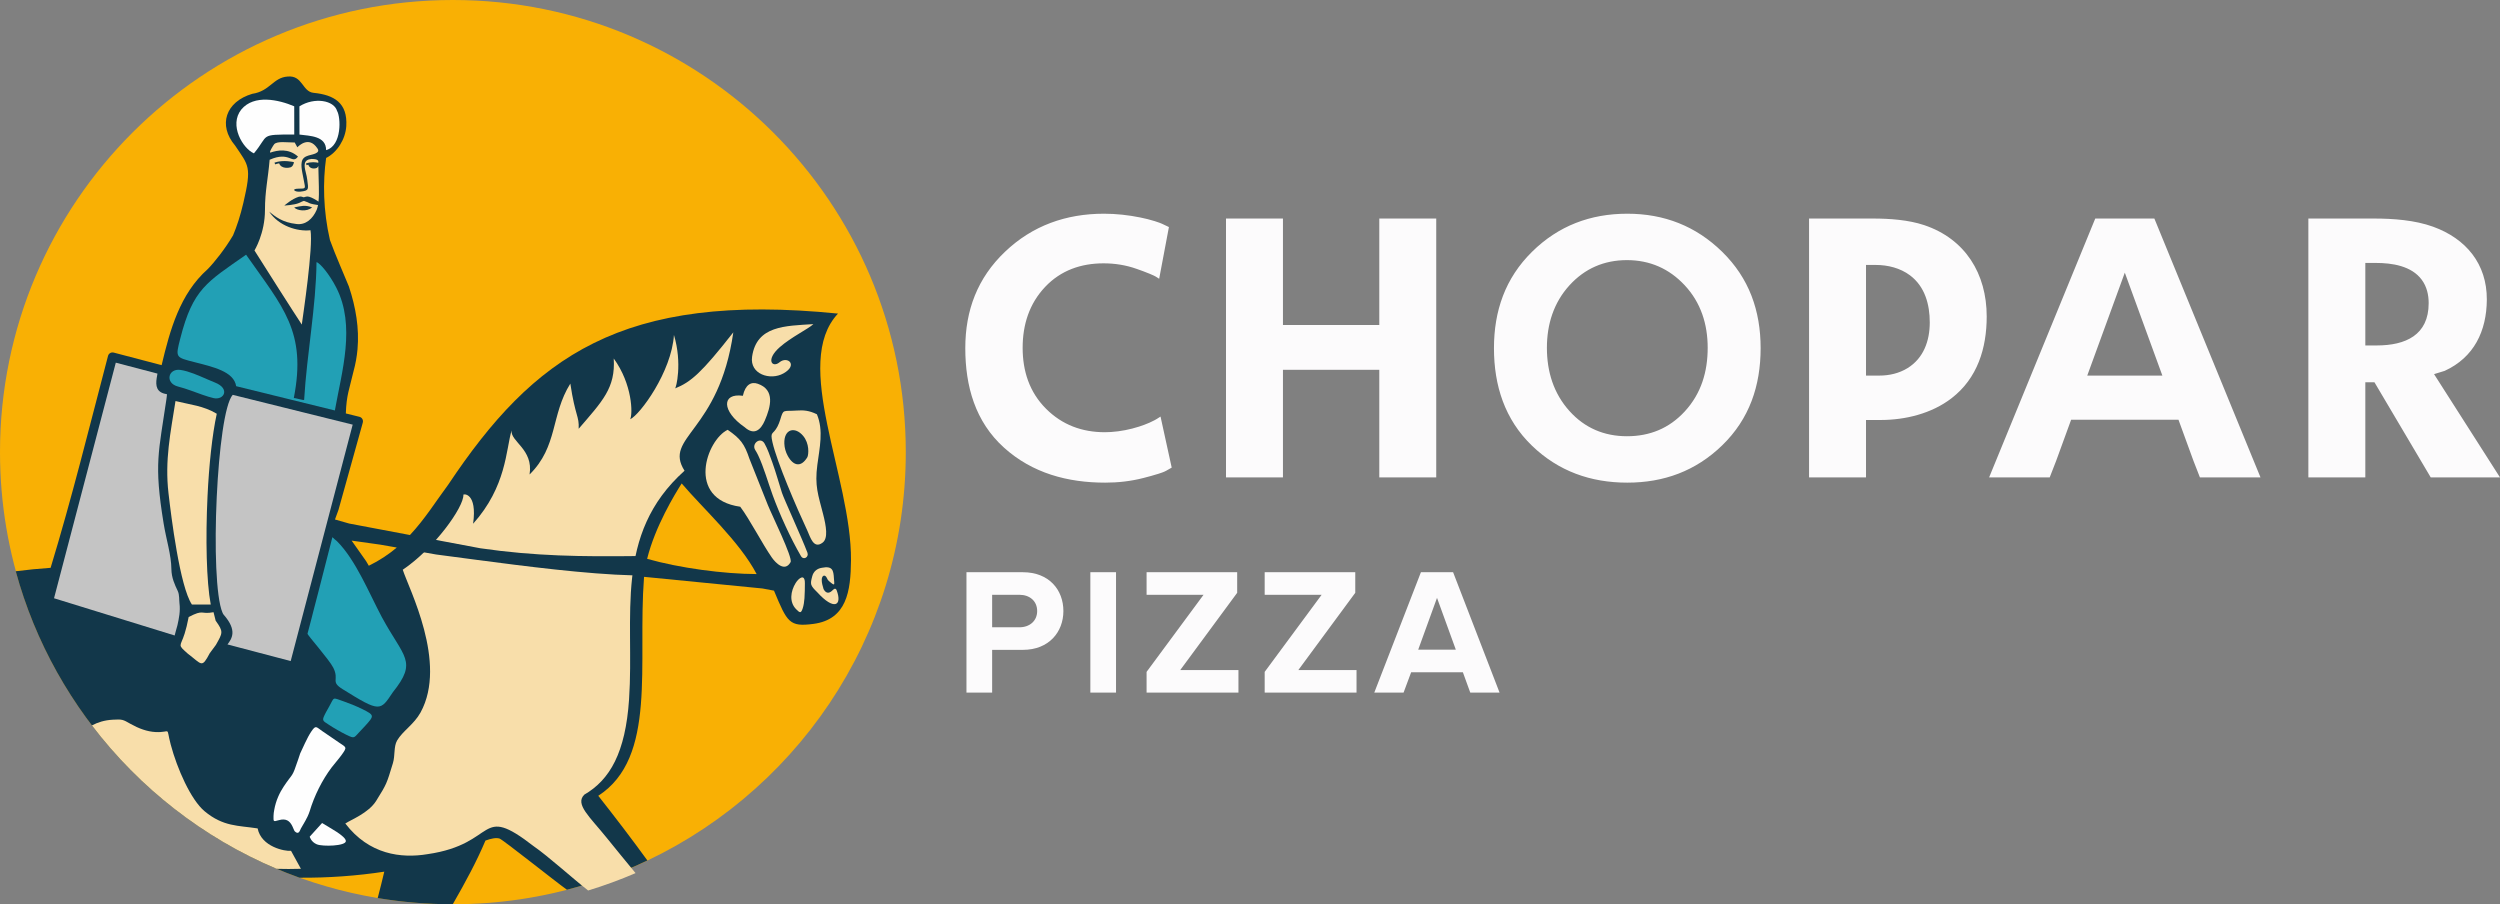 <svg width="188" height="68" viewBox="0 0 188 68" fill="none" xmlns="http://www.w3.org/2000/svg">
<rect x="0" y="0" width="188" height="68" fill="#808080" stroke="none"/>
<path fill-rule="evenodd" clip-rule="evenodd" d="M68.115 34C68.115 47.986 59.656 59.998 47.568 65.22C46.412 65.719 45.221 66.158 44.002 66.528C40.855 67.486 37.517 68 34.057 68C32.134 68 30.25 67.841 28.413 67.534C25.764 67.095 23.218 66.348 20.813 65.335C15.286 63.002 10.504 59.256 6.922 54.55C2.578 48.842 0 41.723 0 34C0 15.222 15.247 0 34.057 0C52.866 0 68.115 15.222 68.115 34L68.115 34Z" fill="#F9B004"/>
<path fill-rule="evenodd" clip-rule="evenodd" d="M13.658 48.248C13.797 48.206 13.9 48.076 13.9 47.923C13.904 47.712 13.962 47.447 14.027 47.155C14.076 46.929 14.128 46.689 14.165 46.432C14.314 46.262 14.542 46.123 14.903 46.051C15.468 46.051 15.385 46.267 15.996 46.078C16.015 46.14 16.035 46.195 16.053 46.247C15.998 47.085 16.987 46.955 16.437 48.054C16.32 48.407 16.083 48.526 15.848 48.879C15.264 49.754 15.588 50.623 13.723 48.761C13.597 48.509 13.606 48.393 13.658 48.248L13.658 48.248Z" fill="#35393F"/>
<path fill-rule="evenodd" clip-rule="evenodd" d="M63.017 23.582C46.734 21.947 40.12 26.84 33.713 36.438C32.792 37.676 31.962 39.026 30.828 40.234L26.257 39.37L25.19 39.065L25.457 38.332L25.462 38.312L27.252 31.888L27.285 31.764C27.33 31.577 27.217 31.39 27.03 31.344L26.007 31.091C26.053 29.696 26.274 29.263 26.589 27.905C26.739 27.36 26.835 26.816 26.885 26.27V26.263C27.024 24.689 26.759 23.115 26.235 21.541C25.937 20.797 25.199 19.134 24.812 18.05C24.299 15.842 24.273 13.655 24.525 11.879C25.348 11.469 25.979 10.475 26.041 9.484C26.146 7.734 25.12 7.135 23.58 6.981C22.722 6.894 22.763 5.64 21.625 5.757C20.538 5.831 20.306 6.855 18.972 7.055C16.967 7.647 16.378 9.415 17.679 10.945C18.7 12.471 18.946 12.495 18.301 15.253C18.075 16.228 17.808 17.033 17.525 17.699C16.93 18.714 16.1 19.757 15.611 20.246C13.531 22.099 12.788 24.794 12.154 27.46L8.548 26.514C8.363 26.466 8.172 26.577 8.124 26.762C6.706 32.165 5.409 37.432 3.806 42.7C2.93 42.759 2.056 42.846 1.185 42.958C4.107 53.672 12.148 62.281 22.524 66.004C24.681 66.019 26.841 65.864 28.898 65.549C28.744 66.2 28.579 66.863 28.403 67.534C30.239 67.841 32.123 68 34.047 68C35.003 66.341 35.87 64.728 36.506 63.211C36.926 63.058 37.3 62.978 37.565 63.059C37.81 63.134 41.827 66.337 42.633 66.909C44.736 66.365 46.761 65.625 48.684 64.708C47.519 63.1 46.287 61.491 44.99 59.843C49.438 56.967 47.934 49.921 48.429 43.428C48.43 43.412 48.43 43.395 48.434 43.378L57.34 44.254L58.204 44.417C59.204 46.818 59.358 47.152 61.162 46.918C63.672 46.592 63.977 44.461 63.995 42.13C64.043 35.879 59.506 27.314 63.017 23.582L63.017 23.582ZM27.734 42.544C27.662 42.431 27.599 42.321 27.536 42.206L26.442 40.654L28.608 40.959L29.839 41.175C29.235 41.684 28.546 42.147 27.734 42.544H27.734ZM48.664 42.025C49.264 39.59 50.759 37.141 51.263 36.355C52.82 38.192 55.626 40.73 56.899 43.17C54.42 43.163 51.113 42.718 48.664 42.025Z" fill="#12374A"/>
<path fill-rule="evenodd" clip-rule="evenodd" d="M24.524 11.29C25.738 10.947 25.624 8.789 25.348 8.343C25.119 7.548 23.652 7.28 22.516 7.998L22.52 10.119C23.302 10.223 24.523 10.216 24.524 11.29Z" fill="#FEFEFE"/>
<path fill-rule="evenodd" clip-rule="evenodd" d="M22.125 7.993C20.957 7.496 19.107 7.081 18.147 8.234C17.204 9.413 18.269 11.179 19.095 11.532C20.269 10.123 19.455 10.118 22.128 10.115L22.126 8.089L22.124 7.993L22.125 7.993Z" fill="#FEFEFE"/>
<path fill-rule="evenodd" clip-rule="evenodd" d="M24.223 54.971L25.497 55.842C26.049 56.219 26.133 56.157 25.677 56.789C25.447 57.106 25.149 57.433 24.936 57.716C24.228 58.658 23.637 59.837 23.284 61.015C23.099 61.567 22.843 61.904 22.627 62.305C22.55 62.448 22.473 62.806 22.176 62.526C22.123 62.476 22.091 62.353 21.986 62.134C21.79 61.726 21.503 61.522 20.967 61.678C20.528 61.807 20.568 61.785 20.569 61.357C20.57 61.2 20.597 61.048 20.623 60.901C20.747 60.188 21.041 59.591 21.325 59.162C22.043 58.075 21.938 58.563 22.419 57.123L22.575 56.655C22.759 56.288 23.08 55.498 23.405 55.018C23.754 54.5 23.768 54.661 24.223 54.971V54.971Z" fill="#FEFEFE"/>
<path fill-rule="evenodd" clip-rule="evenodd" d="M26.059 55.262C25.628 55.052 25.091 54.741 24.754 54.517C24.237 54.172 24.162 54.227 24.521 53.547C24.599 53.4 24.688 53.246 24.772 53.098C25.167 52.4 24.953 52.434 25.875 52.755C26.304 52.905 26.819 53.112 27.24 53.321C28.182 53.789 28.15 53.819 27.452 54.595C27.343 54.716 27.227 54.837 27.115 54.953C26.595 55.485 26.709 55.578 26.059 55.262V55.262Z" fill="#22A0B5"/>
<path fill-rule="evenodd" clip-rule="evenodd" d="M24.219 61.891C24.769 62.238 25.996 62.868 26.008 63.246C26.02 63.625 24.267 63.675 23.827 63.494C23.388 63.313 23.29 62.919 23.29 62.919L24.219 61.891V61.891Z" fill="#FEFEFE"/>
<path fill-rule="evenodd" clip-rule="evenodd" d="M24.996 40.395L23.986 44.341C23.5 46.154 23.652 45.687 23.125 47.652C23.125 47.776 24.75 49.586 25.065 50.215C25.537 51.158 24.818 51.235 25.762 51.824C28.595 53.592 28.595 53.474 29.539 52.06C31.428 49.703 30.366 49.468 28.713 46.404C27.769 44.636 26.761 42.116 25.344 40.702C25.214 40.598 25.099 40.496 24.996 40.396V40.395Z" fill="#22A0B5"/>
<path fill-rule="evenodd" clip-rule="evenodd" d="M17.76 29.041L25.182 30.867C25.708 27.915 26.754 24.506 25.294 21.639C24.773 20.618 24.063 19.778 23.801 19.713C23.773 23.026 23.073 26.626 22.872 30.063C22.867 30.142 22.154 29.899 22.093 29.939C23.076 24.924 21.28 23.112 18.505 19.153C15.569 21.215 14.511 21.701 13.555 25.461C13.188 26.904 13.193 26.864 14.636 27.236C15.985 27.583 17.59 27.927 17.76 29.041Z" fill="#22A0B5"/>
<path d="M26.522 31.933L17.5 29.692C16.895 30.37 16.468 33.8 16.298 37.386C16.122 41.097 16.239 44.931 16.73 46.066C16.761 46.139 16.792 46.194 16.821 46.227C17.861 47.414 17.441 48.015 17.106 48.462L21.86 49.713L26.522 31.933V31.933Z" fill="#C4C4C4"/>
<path d="M11.842 28.095L8.708 27.273L4.063 44.988L13.134 47.788C13.16 47.636 13.31 47.172 13.346 47.009C13.452 46.525 13.575 45.965 13.495 45.353C13.465 45.122 13.504 44.733 13.367 44.442C13.143 43.97 12.897 43.451 12.889 42.798C12.876 41.714 12.508 40.605 12.306 39.371C11.56 34.815 11.94 34.004 12.515 30.021C12.546 29.8 12.563 29.642 12.545 29.64C11.752 29.526 11.699 29.003 11.781 28.441C11.794 28.343 11.813 28.247 11.831 28.154L11.842 28.096V28.095Z" fill="#C4C4C4"/>
<path fill-rule="evenodd" clip-rule="evenodd" d="M13.197 30.159C12.823 32.557 12.385 34.606 12.671 37.087C12.877 38.883 13.528 44.11 14.431 45.461H15.848C15.521 43.733 15.455 40.488 15.604 37.353C15.715 35.006 15.954 32.703 16.301 31.114C15.273 30.502 14.301 30.434 13.197 30.159V30.159Z" fill="#F8DEAA"/>
<path fill-rule="evenodd" clip-rule="evenodd" d="M13.39 29.069C14.022 29.231 14.641 29.482 15.226 29.686C15.51 29.786 15.786 29.874 16.051 29.936C16.845 30.12 17.33 29.228 16.17 28.769C15.977 28.692 15.78 28.608 15.581 28.521C14.909 28.229 14.216 27.916 13.58 27.82C12.637 27.677 12.381 28.811 13.39 29.069V29.069Z" fill="#22A0B5"/>
<path fill-rule="evenodd" clip-rule="evenodd" d="M51.477 35.4C46.107 40.205 47.724 46.346 47.306 52.589C47.036 56.605 45.862 58.645 43.936 59.761C43.221 60.482 44.349 61.42 45.618 62.996C46.297 63.839 47.066 64.775 47.794 65.658C46.637 66.157 45.446 66.595 44.227 66.966C43.065 66.057 41.214 64.381 40.139 63.64C35.9 60.355 37.497 63.458 32.146 64.233C30.166 64.562 27.753 64.265 25.967 61.927C26.389 61.645 27.716 61.144 28.292 60.218C29.087 58.939 29.069 58.96 29.547 57.389C29.726 56.797 29.593 56.15 29.865 55.68C30.275 54.975 31.135 54.474 31.627 53.575C33.671 49.848 30.731 44.246 30.288 42.844C32.646 41.255 34.887 38.14 34.848 37.204C34.845 37.133 35.903 37.038 35.578 39.385C38.095 36.572 38.039 33.828 38.472 32.366C38.364 33.203 40.131 33.78 39.824 35.681C41.973 33.563 41.408 31.211 42.889 28.847C43.264 31.344 43.563 31.266 43.516 32.244C45.3 30.169 46.292 29.18 46.153 26.96C47.559 28.893 47.592 31.128 47.39 31.528C48.127 31.191 50.503 27.964 50.681 25.189C51.325 27.335 50.839 29.211 50.761 29.211C51.956 28.731 52.754 28.041 55.145 24.991C54.066 32.523 49.857 32.842 51.477 35.4L51.477 35.4Z" fill="#F8DEAA"/>
<path fill-rule="evenodd" clip-rule="evenodd" d="M56.557 26.826C56.895 24.485 59.043 24.511 61.167 24.374C60.808 24.721 59.484 25.359 58.638 26.107C57.538 27.08 58.089 27.69 58.618 27.245C59.211 26.747 60.047 27.443 58.917 28.079C57.924 28.637 56.368 28.137 56.557 26.826Z" fill="#F8DEAA"/>
<path fill-rule="evenodd" clip-rule="evenodd" d="M61.083 43.326C61.173 42.986 61.428 42.754 61.809 42.697C62.612 42.538 62.677 42.896 62.711 43.491C62.738 43.958 62.836 44.125 62.365 43.719C62.233 43.605 62.22 43.549 62.192 43.486C62.036 43.146 61.8 43.277 61.794 43.596C61.789 43.83 61.866 44.066 61.932 44.302C62.165 44.738 62.451 44.551 62.61 44.387C62.747 44.246 62.853 44.221 62.919 44.396C63.352 45.556 62.717 45.925 61.468 44.549C60.922 44.015 60.918 43.943 61.083 43.326V43.326Z" fill="#F8DEAA"/>
<path fill-rule="evenodd" clip-rule="evenodd" d="M59.866 45.809C59.334 45.268 59.455 44.454 59.834 43.842C60.067 43.467 60.536 43.108 60.527 43.87C60.523 44.215 60.525 44.615 60.496 44.987C60.474 45.266 60.436 45.529 60.366 45.741C60.234 46.139 60.154 46.102 59.866 45.809V45.809Z" fill="#F8DEAA"/>
<path fill-rule="evenodd" clip-rule="evenodd" d="M55.997 32.124C54.253 30.921 54.259 29.536 55.864 29.763C56.05 28.916 56.49 28.688 56.984 28.858C58.305 29.314 57.959 30.597 57.511 31.631C57.207 32.33 56.72 32.769 55.997 32.124L55.997 32.124Z" fill="#F8DEAA"/>
<path fill-rule="evenodd" clip-rule="evenodd" d="M60.721 39.923C59.889 38.139 58.426 34.746 58.089 33.259C57.895 32.403 58.13 32.729 58.471 32.066C58.549 31.914 58.616 31.745 58.671 31.566C58.928 30.724 58.858 30.948 59.927 30.872C60.407 30.838 60.846 30.863 61.431 31.154C61.944 32.368 61.629 33.687 61.464 34.961C61.257 36.542 61.522 37.191 61.898 38.663C62.129 39.568 62.288 40.48 61.863 40.804C61.173 41.332 60.927 40.364 60.721 39.923Z" fill="#F8DEAA"/>
<path fill-rule="evenodd" clip-rule="evenodd" d="M54.72 32.321C55.686 32.988 55.984 33.383 56.356 34.495L57.742 37.977C58.04 38.726 59.632 41.946 59.452 42.272C59.027 43.038 58.34 42.352 58.042 41.926C57.34 40.922 56.38 39.055 55.666 38.106C51.565 37.524 53.133 33.08 54.72 32.321H54.72Z" fill="#F8DEAA"/>
<path fill-rule="evenodd" clip-rule="evenodd" d="M57.495 33.356C57.716 33.746 57.883 34.225 58.081 34.778C58.342 35.505 58.555 36.279 58.8 37.048C58.945 37.503 60.281 40.409 60.719 41.561C60.845 41.894 60.428 42.152 60.231 41.816C59.465 40.505 58.627 38.672 58.102 37.229C57.741 36.231 57.427 35.114 57.022 34.255C56.929 34.058 56.851 33.931 56.794 33.841C56.491 33.365 57.185 32.807 57.495 33.356L57.495 33.356Z" fill="#F8DEAA"/>
<path d="M60.719 34.371C60.808 34.165 60.887 33.359 60.391 32.771C59.79 32.058 58.943 32.243 58.982 33.359C58.993 33.677 59.085 34.001 59.242 34.286C59.662 35.048 60.244 35.173 60.719 34.371V34.371Z" fill="#12374A"/>
<path fill-rule="evenodd" clip-rule="evenodd" d="M22.628 65.333C22.003 65.353 21.394 65.353 20.802 65.335C15.275 63.002 10.493 59.257 6.912 54.551C7.364 54.312 7.862 54.157 8.477 54.122C9.2 54.081 9.228 54.101 9.82 54.438C10.439 54.786 11.068 55.019 11.697 55.05C12.913 55.111 12.455 54.551 12.841 56.001C13.317 57.792 14.349 60.141 15.385 61.005C16.789 62.175 17.91 62.07 19.374 62.297C19.65 63.683 21.421 64.031 21.886 63.983L22.628 65.333V65.333Z" fill="#F8DEAA"/>
<path fill-rule="evenodd" clip-rule="evenodd" d="M16.058 46.038C15.041 46.229 15.362 45.791 14.188 46.399C14.083 46.937 13.997 47.287 13.887 47.639C13.562 48.673 13.318 48.435 14.115 49.149C15.2 49.973 15.162 50.275 15.774 49.121L16.236 48.496C16.742 47.591 16.828 47.521 16.218 46.677L16.058 46.038Z" fill="#F8DEAA"/>
<path d="M47.93 41.815C48.176 41.885 48.421 41.955 48.664 42.024C48.551 42.479 48.469 42.934 48.434 43.378L47.619 43.267C44.159 43.185 39.398 42.569 35.905 42.109L32.798 41.698L29.839 41.175C30.196 40.875 30.524 40.559 30.828 40.233L30.912 40.25L36.124 41.23C40.243 41.828 43.754 41.865 47.93 41.815V41.815Z" fill="#12374A"/>
<path fill-rule="evenodd" clip-rule="evenodd" d="M22.59 14.778C22.692 14.778 22.756 14.822 22.841 14.837C22.956 14.816 23.067 14.741 23.248 14.796C23.495 14.87 23.75 15.024 23.95 15.162C23.988 14.818 23.989 14.419 23.978 14.038C23.95 12.996 23.941 12.597 23.939 12.477C23.921 12.527 23.899 12.576 23.817 12.63C23.739 12.671 23.309 12.767 23.18 12.384C23.139 12.395 23.098 12.408 23.056 12.423L23.009 12.292C23.4 12.151 23.76 12.201 23.936 12.242C23.941 12.129 24 11.953 23.417 11.953C22.811 12.012 22.859 12.438 22.991 12.95C23.048 13.176 23.085 13.35 23.107 13.527C23.195 14.232 23.269 14.339 22.574 14.412C22.14 14.454 21.884 14.191 22.439 14.188C23.05 14.186 22.956 14.19 22.85 13.581C22.817 13.39 22.776 13.196 22.737 12.998C22.68 12.703 22.644 12.414 22.689 12.192C22.789 11.591 23.53 11.72 23.843 11.47C23.899 11.426 24.004 11.337 23.854 11.139C23.228 10.216 22.478 10.958 22.361 11.077L22.162 10.716C21.573 10.718 20.866 10.599 20.628 10.836C20.569 10.895 20.174 11.528 20.347 11.47C20.838 11.306 21.683 11.125 22.409 11.774C21.957 12.401 21.798 11.337 20.276 12.014C20.16 13.429 19.924 14.371 19.926 15.786C19.928 17.552 19.136 18.835 19.136 18.835C19.723 19.776 22.294 23.814 22.695 24.407C22.783 23.748 23.564 18.586 23.35 17.314C22.348 17.427 20.953 16.986 20.241 15.915C20.706 16.289 21.225 16.727 22.288 16.844C22.991 16.942 23.524 16.444 23.812 15.786C23.856 15.682 23.889 15.558 23.915 15.418C23.682 15.388 23.408 15.34 23.248 15.27C23.154 15.227 22.957 15.129 22.859 15.107C22.763 15.126 22.561 15.229 22.465 15.272C22.152 15.412 21.381 15.46 21.381 15.46C21.381 15.46 21.944 14.955 22.465 14.798C22.513 14.784 22.553 14.778 22.591 14.778L22.59 14.778ZM22.072 12.329L22.064 12.327L22.07 12.332C22.022 12.412 22.031 12.49 21.87 12.577C21.761 12.621 21.157 12.73 20.99 12.283C20.89 12.299 20.79 12.325 20.691 12.36L20.643 12.229C21.318 11.989 22.103 12.194 22.105 12.194L22.072 12.329L22.072 12.329Z" fill="#F8DEAA"/>
<path fill-rule="evenodd" clip-rule="evenodd" d="M23.469 15.594C23.078 15.956 22.312 15.835 22.124 15.597C22.663 15.496 22.925 15.392 23.469 15.594Z" fill="#12374A"/>
<path d="M72.678 52.086V43.031H76.921C78.893 43.031 79.967 44.362 79.967 45.95C79.967 47.525 78.879 48.869 76.921 48.869H74.609V52.086H72.678L72.678 52.086ZM110.565 52.086L110.008 50.552H106.119L105.548 52.086H103.345L106.853 43.031H109.273L112.768 52.086H110.565ZM108.063 44.959L106.649 48.855H109.478L108.063 44.959ZM95.104 52.086V50.525L99.387 44.728H95.104V43.031H101.916V44.579L97.633 50.389H102.011V52.086H95.104H95.104ZM86.223 52.086V50.525L90.507 44.728H86.223V43.031H93.036V44.579L88.753 50.389H93.131V52.086H86.223H86.223ZM81.994 52.086V43.031H83.925V52.086H81.994ZM77.995 45.95C77.995 45.19 77.424 44.728 76.662 44.728H74.609V47.172H76.662C77.424 47.172 77.995 46.697 77.995 45.95Z" fill="#FCFBFC"/>
<path fill-rule="evenodd" clip-rule="evenodd" d="M103.723 35.902H108.005V16.433H103.723V24.438H96.478V16.433H92.195V35.902H96.478V27.807H103.723V35.902ZM87.272 31.325L87.174 31.388C86.738 31.689 86.16 31.919 85.658 32.08C84.98 32.297 84.259 32.441 83.548 32.487C83.393 32.497 83.237 32.503 83.081 32.503C81.373 32.503 79.879 31.953 78.666 30.742C77.409 29.487 76.903 27.902 76.903 26.153C76.903 24.424 77.398 22.837 78.599 21.57C79.776 20.328 81.293 19.803 82.991 19.803C83.837 19.803 84.665 19.934 85.464 20.215C85.795 20.332 86.128 20.451 86.452 20.586C86.648 20.667 86.882 20.767 87.056 20.89L87.169 20.965L87.903 17.074L87.56 16.912L87.554 16.909C87.331 16.793 87.073 16.704 86.834 16.629C86.479 16.518 86.115 16.429 85.752 16.355C84.861 16.173 83.93 16.071 83.021 16.071C80.168 16.071 77.64 16.962 75.571 18.938C73.504 20.91 72.59 23.34 72.59 26.183C72.59 29.038 73.333 31.707 75.503 33.664C77.635 35.586 80.287 36.295 83.112 36.295C84.089 36.295 85.045 36.187 85.992 35.943C86.367 35.846 86.746 35.746 87.115 35.628C87.299 35.569 87.526 35.496 87.695 35.402L88.112 35.164L87.272 31.325L87.272 31.325ZM156.961 28.244L159.786 20.503L162.61 28.244H156.961ZM154.137 35.902L154.627 34.642L155.749 31.565H163.822L164.944 34.642L165.434 35.902H169.99L162.008 16.434H157.563L149.581 35.902H154.137ZM177.872 19.773H178.665C179.881 19.773 181.346 19.991 182.119 21.043C182.496 21.556 182.636 22.171 182.636 22.8C182.636 25.201 180.899 25.978 178.726 25.978H177.872V19.773ZM173.589 35.902H177.872V28.744H178.557L182.792 35.902H188L183.041 28.134L183.839 27.889C186.04 26.881 186.998 24.903 187.009 22.527C187.022 19.844 185.445 17.944 182.967 17.048C181.593 16.551 179.965 16.434 178.514 16.434H173.589V35.902H173.589ZM140.324 19.924H141.057C141.964 19.924 142.898 20.155 143.632 20.705C144.758 21.55 145.118 22.899 145.118 24.25C145.118 25.62 144.66 26.934 143.447 27.683C142.812 28.075 142.071 28.244 141.329 28.244H140.324V19.924ZM136.041 35.902H140.324V31.583H141.42C143.288 31.583 145.258 31.101 146.757 29.947C148.708 28.445 149.4 26.184 149.4 23.797C149.4 20.585 147.79 17.966 144.7 16.93C143.515 16.532 142.087 16.434 140.845 16.434H136.041V35.902V35.902ZM118.024 30.91C116.822 29.574 116.327 27.934 116.327 26.153C116.327 24.396 116.832 22.764 118.025 21.454C119.177 20.19 120.632 19.561 122.344 19.561C124.066 19.561 125.515 20.196 126.688 21.451C127.907 22.754 128.418 24.385 128.418 26.153C128.418 27.959 127.928 29.603 126.69 30.944C125.52 32.211 124.067 32.805 122.344 32.805C120.633 32.805 119.169 32.183 118.024 30.91ZM115.21 18.933C113.196 20.919 112.346 23.375 112.346 26.183C112.346 28.992 113.158 31.547 115.208 33.52C117.198 35.437 119.618 36.295 122.373 36.295C125.125 36.295 127.524 35.417 129.508 33.491C131.557 31.502 132.399 29.015 132.399 26.183C132.399 23.363 131.536 20.92 129.507 18.934C127.529 16.998 125.141 16.071 122.373 16.071C119.594 16.071 117.192 16.98 115.21 18.933Z" fill="#FCFBFC"/>
</svg>
